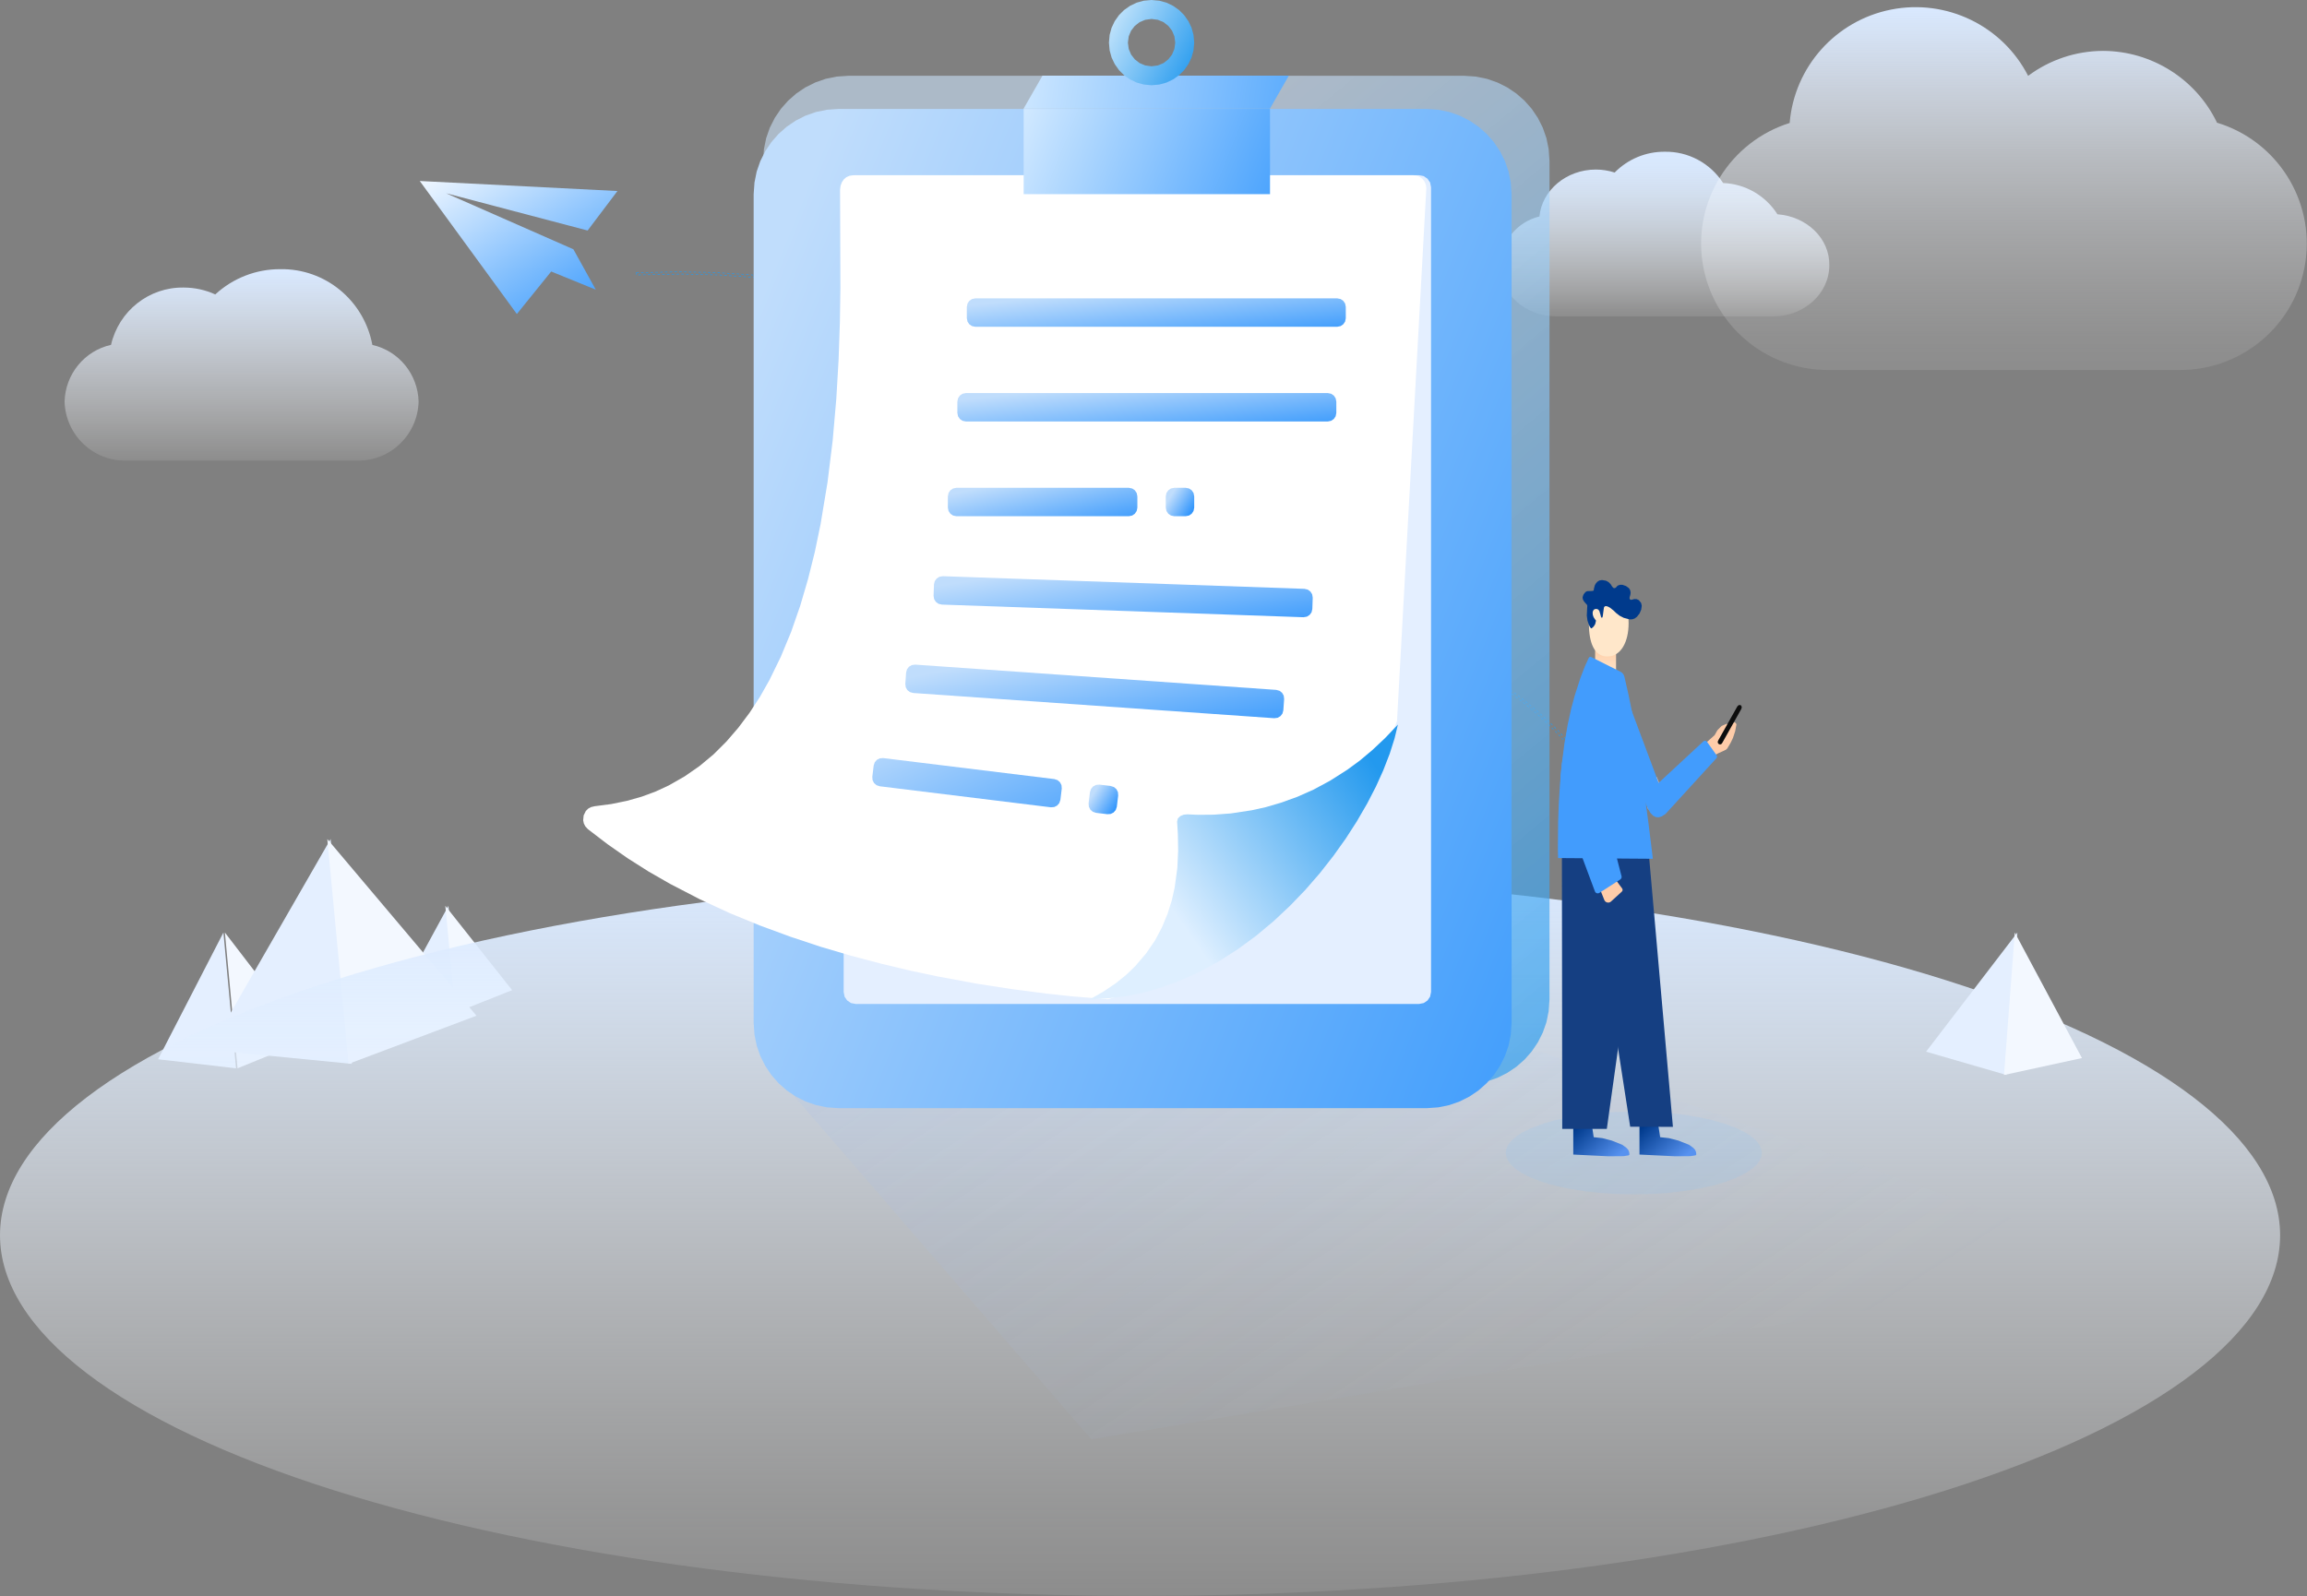 <?xml version="1.0" standalone="no"?><!DOCTYPE svg PUBLIC "-//W3C//DTD SVG 1.1//EN" "http://www.w3.org/Graphics/SVG/1.1/DTD/svg11.dtd"><svg height="2672" node-id="1" sillyvg="true" template-height="2672" template-width="3861" version="1.1" viewBox="0 0 3861 2672" width="3861" xmlns="http://www.w3.org/2000/svg" xmlns:xlink="http://www.w3.org/1999/xlink"><rect x="0" y="0" width="3861" height="2672" fill="#808080" stroke="none"/><defs node-id="131"><linearGradient gradientUnits="userSpaceOnUse" id="paint0_linear_91_436" node-id="48" spreadMethod="pad" x1="404.332" x2="404.332" y1="771.469" y2="450.424"><stop offset="0" stop-color="#ffffff" stop-opacity="0.1"></stop><stop offset="1" stop-color="#d9e9ff"></stop></linearGradient><linearGradient gradientUnits="userSpaceOnUse" id="paint1_linear_91_436" node-id="51" spreadMethod="pad" x1="2786.24" x2="2786.24" y1="529.782" y2="254.018"><stop offset="0" stop-color="#ffffff" stop-opacity="0.1"></stop><stop offset="0.14" stop-color="#f8fbff" stop-opacity="0.27"></stop><stop offset="0.37" stop-color="#edf5ff" stop-opacity="0.52"></stop><stop offset="0.58" stop-color="#e4f0ff" stop-opacity="0.73"></stop><stop offset="0.76" stop-color="#deecff" stop-opacity="0.88"></stop><stop offset="0.91" stop-color="#daeaff" stop-opacity="0.97"></stop><stop offset="1" stop-color="#d9e9ff"></stop></linearGradient><linearGradient gradientUnits="userSpaceOnUse" id="paint2_linear_91_436" node-id="59" spreadMethod="pad" x1="3353.86" x2="3353.86" y1="619.017" y2="11.507"><stop offset="0" stop-color="#ffffff" stop-opacity="0.1"></stop><stop offset="0.09" stop-color="#fefeff" stop-opacity="0.13"></stop><stop offset="0.23" stop-color="#fbfcff" stop-opacity="0.21"></stop><stop offset="0.4" stop-color="#f5f9ff" stop-opacity="0.33"></stop><stop offset="0.59" stop-color="#eef5ff" stop-opacity="0.51"></stop><stop offset="0.79" stop-color="#e4efff" stop-opacity="0.74"></stop><stop offset="1" stop-color="#d9e9ff"></stop></linearGradient><linearGradient gradientUnits="userSpaceOnUse" id="paint3_linear_91_436" node-id="67" spreadMethod="pad" x1="1908" x2="1908" y1="2671.63" y2="1464.22"><stop offset="0" stop-color="#ffffff" stop-opacity="0.1"></stop><stop offset="0.13" stop-color="#fbfdff" stop-opacity="0.19"></stop><stop offset="0.41" stop-color="#f1f7ff" stop-opacity="0.43"></stop><stop offset="0.81" stop-color="#e1eeff" stop-opacity="0.82"></stop><stop offset="1" stop-color="#d9e9ff"></stop></linearGradient><linearGradient gradientUnits="userSpaceOnUse" id="paint4_linear_91_436" node-id="73" spreadMethod="pad" x1="764.726" x2="955.176" y1="269.42" y2="573.041"><stop offset="0" stop-color="#eef6ff"></stop><stop offset="1" stop-color="#3497fc"></stop></linearGradient><linearGradient gradientUnits="userSpaceOnUse" id="paint5_linear_91_436" node-id="76" spreadMethod="pad" x1="890.5" x2="2599.27" y1="-75.414" y2="2560.3"><stop offset="0" stop-color="#5792f0"></stop><stop offset="1" stop-color="#bfd4fa" stop-opacity="0"></stop></linearGradient><linearGradient gradientUnits="userSpaceOnUse" id="paint6_linear_91_436" node-id="79" spreadMethod="pad" x1="2065" x2="3094.53" y1="218.086" y2="1458.02"><stop offset="0" stop-color="#cde5ff" stop-opacity="0.57"></stop><stop offset="1" stop-color="#2399ee" stop-opacity="0.69"></stop></linearGradient><linearGradient gradientUnits="userSpaceOnUse" id="paint7_linear_91_436" node-id="82" spreadMethod="pad" x1="2712.5" x2="988.898" y1="1894.09" y2="1193.84"><stop offset="0" stop-color="#3497fc"></stop><stop offset="1" stop-color="#c0ddfc"></stop></linearGradient><linearGradient gradientUnits="userSpaceOnUse" id="paint8_linear_91_436" node-id="85" spreadMethod="pad" x1="2305.5" x2="1963.16" y1="1286.09" y2="1525.09"><stop offset="0" stop-color="#2399ee"></stop><stop offset="1" stop-color="#deefff"></stop></linearGradient><linearGradient gradientUnits="userSpaceOnUse" id="paint9_linear_91_436" node-id="88" spreadMethod="pad" x1="2366.22" x2="2353.81" y1="547.168" y2="432.193"><stop offset="0" stop-color="#3497fc"></stop><stop offset="1" stop-color="#c0ddfc"></stop></linearGradient><linearGradient gradientUnits="userSpaceOnUse" id="paint10_linear_91_436" node-id="91" spreadMethod="pad" x1="2350.38" x2="2337.97" y1="705.711" y2="590.736"><stop offset="0" stop-color="#3497fc"></stop><stop offset="1" stop-color="#c0ddfc"></stop></linearGradient><linearGradient gradientUnits="userSpaceOnUse" id="paint11_linear_91_436" node-id="94" spreadMethod="pad" x1="1960.45" x2="1936.47" y1="864.305" y2="753.166"><stop offset="0" stop-color="#3497fc"></stop><stop offset="1" stop-color="#c0ddfc"></stop></linearGradient><linearGradient gradientUnits="userSpaceOnUse" id="paint12_linear_91_436" node-id="97" spreadMethod="pad" x1="1993.24" x2="1957.05" y1="856.831" y2="833.93"><stop offset="0" stop-color="#3497fc"></stop><stop offset="1" stop-color="#c0ddfc"></stop></linearGradient><linearGradient gradientUnits="userSpaceOnUse" id="paint13_linear_91_436" node-id="100" spreadMethod="pad" x1="2310.96" x2="2285.42" y1="1033.47" y2="869.488"><stop offset="0" stop-color="#3497fc"></stop><stop offset="1" stop-color="#c0ddfc"></stop></linearGradient><linearGradient gradientUnits="userSpaceOnUse" id="paint14_linear_91_436" node-id="103" spreadMethod="pad" x1="2263" x2="2220.12" y1="1202.59" y2="991.947"><stop offset="0" stop-color="#3497fc"></stop><stop offset="1" stop-color="#c0ddfc"></stop></linearGradient><linearGradient gradientUnits="userSpaceOnUse" id="paint15_linear_91_436" node-id="106" spreadMethod="pad" x1="2032" x2="1879.43" y1="1351.59" y2="1028.91"><stop offset="0" stop-color="#3497fc"></stop><stop offset="1" stop-color="#c0ddfc"></stop></linearGradient><linearGradient gradientUnits="userSpaceOnUse" id="paint16_linear_91_436" node-id="109" spreadMethod="pad" x1="1865.77" x2="1828.1" y1="1355.38" y2="1331.54"><stop offset="0" stop-color="#3497fc"></stop><stop offset="1" stop-color="#c0ddfc"></stop></linearGradient><linearGradient gradientUnits="userSpaceOnUse" id="paint17_linear_91_436" node-id="112" spreadMethod="pad" x1="2192.54" x2="1706.9" y1="269.784" y2="74.738"><stop offset="0" stop-color="#419efd"></stop><stop offset="1" stop-color="#dff0ff"></stop></linearGradient><linearGradient gradientUnits="userSpaceOnUse" id="paint18_linear_91_436" node-id="115" spreadMethod="pad" x1="2229.21" x2="1645.45" y1="155.134" y2="70.419"><stop offset="0" stop-color="#4da4fd"></stop><stop offset="1" stop-color="#dff0ff"></stop></linearGradient><linearGradient gradientUnits="userSpaceOnUse" id="paint19_linear_91_436" node-id="118" spreadMethod="pad" x1="2022.83" x2="1830.32" y1="84.08" y2="-16.453"><stop offset="0" stop-color="#2399ee"></stop><stop offset="1" stop-color="#f0f9ff"></stop></linearGradient><linearGradient gradientUnits="userSpaceOnUse" id="paint20_linear_91_436" node-id="121" spreadMethod="pad" x1="2687.14" x2="2687.14" y1="1084.37" y2="1134"><stop offset="0" stop-color="#ffcda5"></stop><stop offset="1" stop-color="#ffe8d1"></stop></linearGradient><linearGradient gradientUnits="userSpaceOnUse" id="paint21_linear_91_436" node-id="124" spreadMethod="pad" x1="2757.48" x2="2814.86" y1="1879.36" y2="1941.22"><stop offset="0" stop-color="#003a8c"></stop><stop offset="1" stop-color="#5792f0"></stop></linearGradient><linearGradient gradientUnits="userSpaceOnUse" id="paint22_linear_91_436" node-id="127" spreadMethod="pad" x1="2646.52" x2="2703.95" y1="1879.36" y2="1940.54"><stop offset="0" stop-color="#003a8c"></stop><stop offset="1" stop-color="#5792f0"></stop></linearGradient></defs><path d="M 750.42 1516.39 L 767.67 1695.27 L 659.60 1683.38 L 750.42 1516.39 Z" fill="#e4efff" fill-rule="nonzero" node-id="298" stroke="none" target-height="178.88" target-width="108.07" target-x="659.6" target-y="1516.39"></path><path d="M 745.31 1516.39 L 857.11 1657.59 L 762.27 1695.27 L 745.31 1516.39 Z" fill="#f3f8ff" fill-rule="nonzero" node-id="300" stroke="none" target-height="178.88" target-width="111.8" target-x="745.31" target-y="1516.39"></path><path d="M 373.92 1561.11 L 395.02 1788.43 L 264.59 1773.27 L 373.92 1561.11 Z" fill="#e4efff" fill-rule="nonzero" node-id="302" stroke="none" target-height="227.32" target-width="130.43" target-x="264.59" target-y="1561.11"></path><path d="M 376.38 1561.11 L 514.27 1740.77 L 397.51 1788.43 L 376.38 1561.11 Z" fill="#f3f8ff" fill-rule="nonzero" node-id="304" stroke="none" target-height="227.32" target-width="137.89" target-x="376.38" target-y="1561.11"></path><path d="M 553.32 1404.60 L 588.80 1780.98 L 350.30 1757.54 L 553.32 1404.60 Z" fill="#e4efff" fill-rule="nonzero" node-id="306" stroke="none" target-height="376.38" target-width="238.5" target-x="350.3" target-y="1404.6"></path><path d="M 547.80 1404.60 L 797.48 1700.37 L 583.32 1780.98 L 547.80 1404.60 Z" fill="#f3f8ff" fill-rule="nonzero" node-id="308" stroke="none" target-height="376.38" target-width="249.68" target-x="547.8" target-y="1404.6"></path><path d="M 623.19 577.41 C 609.26 502.81 544.12 449.26 468.99 450.63 C 428.78 450.45 389.99 465.50 360.28 492.89 C 343.66 485.29 325.63 481.38 307.37 481.38 C 249.53 480.45 198.89 520.40 185.81 577.30 C 141.35 587.21 109.30 626.42 108.07 672.37 C 109.78 728.30 155.84 772.35 211.22 771.04 L 597.44 771.04 C 652.86 772.42 698.95 728.34 700.59 672.37 C 699.40 626.53 667.50 587.40 623.19 577.41 Z" fill="url(#paint0_linear_91_436)" fill-rule="nonzero" node-id="310" stroke="none" target-height="323.16" target-width="592.52" target-x="108.07" target-y="449.26"></path><path d="M 2974.74 358.73 C 2954.69 327.24 2920.74 307.72 2883.81 306.38 C 2862.31 273.10 2825.45 253.35 2786.21 254.02 C 2754.80 253.72 2724.54 266.24 2702.29 288.82 C 2692.12 285.54 2681.50 283.83 2670.84 283.83 C 2621.42 283.83 2580.62 318.49 2576.41 362.35 C 2538.73 371.44 2511.60 404.79 2510.00 444.03 C 2510.00 491.29 2552.71 529.78 2604.43 529.78 L 2967.10 529.78 C 3019.57 529.78 3061.53 491.29 3061.53 444.03 C 3062.35 399.13 3023.56 362.24 2974.74 358.73 Z" fill="url(#paint1_linear_91_436)" fill-rule="nonzero" node-id="312" stroke="none" target-height="276.43" target-width="552.35" target-x="2510" target-y="253.35"></path><path d="M 3710.15 204.82 C 3674.75 131.89 3600.85 85.46 3519.69 85.19 C 3474.48 85.31 3430.51 99.95 3394.29 126.97 C 3351.21 42.97 3257.60 -2.27 3164.96 16.03 C 3072.28 34.36 3003.00 111.84 2995.17 205.86 C 2895.49 237.31 2833.63 336.62 2849.47 439.85 C 2865.34 543.08 2954.14 619.32 3058.67 619.43 L 3648.40 619.43 C 3753.53 619.62 3842.93 542.74 3858.32 438.88 C 3873.75 334.99 3810.51 235.52 3709.85 205.23 L 3710.15 204.82 Z" fill="url(#paint2_linear_91_436)" fill-rule="nonzero" node-id="314" stroke="none" target-height="621.89" target-width="1040.12" target-x="2833.63" target-y="-2.27"></path><path d="M 3816.00 2067.93 C 3816.00 2228.06 3614.99 2381.59 3257.16 2494.80 C 2899.34 2608.02 2414.03 2671.63 1908.00 2671.63 C 1401.97 2671.63 916.66 2608.02 558.84 2494.80 C 201.01 2381.59 0.00 2228.06 0.00 2067.93 C 0.00 1907.80 201.01 1754.26 558.84 1641.05 C 916.66 1527.84 1401.97 1464.22 1908.00 1464.22 C 2414.03 1464.22 2899.34 1527.84 3257.16 1641.05 C 3614.99 1754.26 3816.00 1907.80 3816.00 2067.93 Z" fill="url(#paint3_linear_91_436)" fill-rule="nonzero" node-id="316" stroke="none" target-height="1207.41" target-width="3816" target-x="0" target-y="1464.22"></path><path d="M 3376.27 1561.11 L 3358.12 1799.61 L 3223.48 1760.56 L 3376.27 1561.11 Z" fill="#e4efff" fill-rule="nonzero" node-id="318" stroke="none" target-height="238.5" target-width="152.79" target-x="3223.48" target-y="1561.11"></path><path d="M 3371.98 1561.11 L 3484.34 1771.25 L 3353.91 1799.61 L 3371.98 1561.11 Z" fill="#f3f8ff" fill-rule="nonzero" node-id="320" stroke="none" target-height="238.5" target-width="130.43" target-x="3353.91" target-y="1561.11"></path><path d="M 1064.96 456.63 L 1133.17 454.99 L 1196.50 456.15 L 1255.17 459.90 L 1309.54 466.06 L 1359.81 474.46 L 1406.36 484.91 L 1449.34 497.33 L 1489.05 511.57 L 1525.74 527.63 L 1559.58 545.31 L 1590.74 564.66 L 1619.44 585.65 L 1645.79 608.34 L 1669.91 632.70 L 1672.35 635.33 L 1677.16 640.67 L 1681.92 645.96 L 1686.69 651.29 L 1691.40 656.62 L 1693.73 659.33 L 1698.44 664.70 L 1705.46 672.93 L 1710.19 678.45 L 1714.96 684.12 L 1722.21 692.76 L 1729.57 701.70 L 1737.16 711.01 L 1742.31 717.36 L 1750.31 727.25 L 1796.46 785.20 L 1802.31 792.45 L 1809.65 801.54 L 1814.89 807.94 L 1819.94 814.03 L 1824.83 819.87 L 1828.02 823.65 L 1832.71 829.17 L 1855.10 854.26 L 1876.12 875.95 L 1897.64 895.99 L 1919.01 913.61 L 1941.25 929.71 L 1964.50 944.31 L 1992.01 959.04 L 2022.10 972.39 L 2055.11 984.36 L 2088.74 994.19 L 2126.27 1002.82 L 2168.05 1010.14 L 2172.20 1010.74 L 2216.37 1018.47 L 2259.43 1028.46 L 2301.35 1040.60 L 2342.57 1054.99 L 2382.35 1071.26 L 2420.64 1089.39 L 2457.94 1109.51 L 2493.41 1131.15 L 2527.10 1154.29 L 2548.85 1170.76 L 2569.02 1187.30 L 2573.32 1191.04 L 2577.58 1194.77 L 2587.90 1204.16 L 2591.91 1207.90 L 2595.83 1211.64 L 2599.70 1215.37 L 2607.20 1222.84 L 2610.78 1226.58 L 2627.67 1245.04 L 2630.78 1248.72 L 2642.31 1263.11 L 2645.01 1266.63 L 2656.59 1283.48 L 2665.46 1298.71 L 2672.38 1313.88 L 2676.45 1326.95 L 2676.74 1328.33 L 2672.99 1329.13 L 2668.64 1314.92 L 2660.91 1298.30 L 2649.00 1278.87 L 2646.62 1275.48 L 2640.33 1266.83 L 2637.68 1263.31 L 2624.50 1247.26 L 2621.33 1243.67 L 2602.36 1223.50 L 2598.68 1219.79 L 2594.90 1216.08 L 2591.03 1212.35 L 2587.11 1208.66 L 2581.08 1203.11 L 2576.96 1199.39 L 2572.80 1195.68 L 2568.54 1191.99 L 2564.19 1188.29 L 2559.83 1184.60 L 2555.37 1180.93 L 2550.82 1177.26 L 2546.22 1173.62 L 2532.11 1162.78 L 2527.26 1159.21 L 2524.86 1157.40 L 2491.70 1134.62 L 2456.82 1113.29 L 2420.15 1093.46 L 2382.46 1075.55 L 2343.42 1059.42 L 2302.90 1045.12 L 2261.66 1033.03 L 2219.36 1023.05 L 2175.97 1015.22 L 2171.64 1014.55 L 2128.66 1007.22 L 2090.04 998.49 L 2055.52 988.54 L 2021.62 976.36 L 1990.75 962.72 L 1962.58 947.60 L 1939.10 932.87 L 1916.68 916.65 L 1895.19 898.93 L 1873.49 878.73 L 1852.30 856.91 L 1829.79 831.66 L 1826.68 827.98 L 1821.86 822.35 L 1816.97 816.47 L 1813.62 812.43 L 1808.46 806.13 L 1804.87 801.77 L 1799.30 794.88 L 1783.95 775.67 L 1755.62 740.05 L 1747.35 729.69 L 1739.35 719.80 L 1734.20 713.45 L 1726.64 704.20 L 1719.24 695.25 L 1714.44 689.48 L 1709.63 683.75 L 1707.27 680.99 L 1700.21 672.66 L 1695.51 667.24 L 1690.85 661.87 L 1686.14 656.50 L 1681.47 651.17 L 1676.70 645.89 L 1671.93 640.60 L 1667.08 635.25 L 1643.38 611.33 L 1617.50 589.04 L 1589.30 568.31 L 1558.68 549.22 L 1525.49 531.72 L 1489.49 515.90 L 1450.48 501.75 L 1408.31 489.39 L 1362.62 478.96 L 1313.31 470.50 L 1260.02 464.24 L 1202.48 460.30 L 1140.48 458.84 L 1073.62 460.09 L 1065.12 460.45 L 1064.96 456.63 Z" fill="none" node-id="322" stroke="#2399ee" stroke-dasharray="4 4" stroke-linecap="butt" stroke-width="1" target-height="874.14" target-width="1611.78" target-x="1064.96" target-y="454.99"></path><path d="M 922.48 454.52 L 865.01 525.68 L 702.50 303.00 L 1033.37 319.79 L 983.45 385.91 L 746.60 323.56 L 959.60 417.29 L 997.15 484.95 L 922.48 454.52 Z" fill="url(#paint4_linear_91_436)" fill-rule="nonzero" node-id="324" stroke="none" target-height="222.68" target-width="330.87" target-x="702.5" target-y="303"></path><path d="M 1308.36 1810.97 L 2579.10 1760.74 L 3583.50 2116.59 L 1826.50 2409.59 L 1308.36 1810.97 Z" fill="url(#paint5_linear_91_436)" fill-opacity="0.3" fill-rule="nonzero" node-id="326" stroke="none" target-height="648.85" target-width="2275.14" target-x="1308.36" target-y="1760.74"></path><path d="M 2450.38 1815.54 L 1420.00 1815.54 L 1400.40 1814.16 L 1381.90 1810.45 L 1364.40 1804.36 L 1347.84 1796.04 L 1332.72 1785.90 L 1319.02 1773.87 L 1306.93 1760.17 L 1296.75 1745.14 L 1288.38 1728.63 L 1282.29 1711.17 L 1278.53 1692.77 L 1277.16 1673.22 L 1277.16 269.14 L 1278.53 249.59 L 1282.29 231.18 L 1288.38 213.77 L 1296.75 197.26 L 1306.93 182.19 L 1319.02 168.53 L 1332.72 156.50 L 1347.84 146.32 L 1364.40 138.04 L 1381.90 131.95 L 1400.40 128.19 L 1420.00 126.86 L 2450.38 126.86 L 2470.03 128.19 L 2488.48 131.95 L 2505.99 138.04 L 2522.59 146.32 L 2537.67 156.50 L 2551.42 168.53 L 2563.50 182.19 L 2573.68 197.26 L 2582.00 213.77 L 2588.09 231.18 L 2591.85 249.59 L 2593.23 269.14 L 2593.23 1673.22 L 2591.85 1692.77 L 2588.14 1711.17 L 2582.00 1728.63 L 2573.68 1745.14 L 2563.50 1760.17 L 2551.42 1773.87 L 2537.67 1785.90 L 2522.59 1796.04 L 2505.99 1804.36 L 2488.48 1810.45 L 2470.03 1814.16 L 2450.38 1815.54 Z" fill="url(#paint6_linear_91_436)" fill-rule="nonzero" node-id="328" stroke="none" target-height="1688.68" target-width="1316.07" target-x="1277.16" target-y="126.86"></path><path d="M 2387.50 1855.16 L 1403.64 1855.16 L 1384.09 1853.79 L 1365.68 1850.03 L 1348.22 1843.94 L 1331.72 1835.61 L 1316.68 1825.43 L 1302.98 1813.30 L 1290.95 1799.60 L 1280.82 1784.48 L 1272.49 1767.92 L 1266.40 1750.37 L 1262.69 1731.92 L 1261.31 1712.27 L 1261.31 325.22 L 1262.69 305.58 L 1266.40 287.12 L 1272.49 269.62 L 1280.82 253.01 L 1290.95 237.94 L 1302.98 224.19 L 1316.68 212.11 L 1331.72 201.93 L 1348.22 193.55 L 1365.68 187.47 L 1384.09 183.71 L 1403.64 182.33 L 2387.50 182.33 L 2407.05 183.71 L 2425.46 187.47 L 2442.87 193.55 L 2459.42 201.93 L 2474.45 212.11 L 2488.10 224.19 L 2500.19 237.94 L 2510.32 253.01 L 2518.64 269.62 L 2524.73 287.12 L 2528.44 305.58 L 2529.82 325.22 L 2529.82 1712.32 L 2528.44 1731.96 L 2524.73 1750.42 L 2518.64 1767.92 L 2510.32 1784.53 L 2500.19 1799.60 L 2488.10 1813.30 L 2474.45 1825.43 L 2459.42 1835.61 L 2442.87 1843.94 L 2425.46 1850.03 L 2407.05 1853.79 L 2387.50 1855.16 Z" fill="url(#paint7_linear_91_436)" fill-rule="nonzero" node-id="330" stroke="none" target-height="1672.83" target-width="1268.51" target-x="1261.31" target-y="182.33"></path><path d="M 2374.89 1680.73 L 1432.09 1680.73 L 1424.19 1679.16 L 1417.86 1674.88 L 1413.53 1668.56 L 1411.96 1660.66 L 1411.96 313.43 L 1413.53 305.53 L 1417.86 299.21 L 1424.19 294.93 L 1432.09 293.36 L 2374.89 293.36 L 2382.79 294.93 L 2389.11 299.21 L 2393.44 305.53 L 2395.01 313.43 L 2395.01 1660.66 L 2393.39 1668.56 L 2389.11 1674.88 L 2382.79 1679.16 L 2374.89 1680.73 Z" fill="#e4efff" fill-rule="nonzero" node-id="332" stroke="none" target-height="1387.37" target-width="983.05" target-x="1411.96" target-y="293.36"></path><path d="M 1853.78 1672.84 L 1793.65 1667.89 L 1750.65 1663.28 L 1695.23 1656.09 L 1636.39 1647.01 L 1568.70 1634.50 L 1522.89 1624.79 L 1474.71 1613.28 L 1424.19 1599.92 L 1374.15 1585.17 L 1323.34 1568.33 L 1271.78 1549.35 L 1221.02 1528.52 L 1170.98 1505.30 L 1121.65 1479.76 L 1085.50 1459.02 L 1050.49 1436.80 L 1016.67 1413.16 L 983.90 1388.05 L 979.66 1383.48 L 977.09 1378.53 L 976.00 1373.16 L 976.81 1365.02 L 980.38 1357.74 L 984.18 1353.84 L 988.94 1351.18 L 994.98 1349.71 L 1022.95 1346.04 L 1049.21 1340.67 L 1073.94 1333.68 L 1097.20 1325.07 L 1119.18 1314.89 L 1145.82 1299.71 L 1170.70 1282.44 L 1193.96 1263.08 L 1215.65 1241.49 L 1235.63 1218.32 L 1254.27 1193.49 L 1271.68 1166.85 L 1287.81 1138.31 L 1306.89 1099.16 L 1324.06 1057.78 L 1339.23 1014.11 L 1352.27 969.68 L 1363.63 924.21 L 1373.29 877.64 L 1384.95 807.33 L 1393.55 737.60 L 1399.60 668.34 L 1403.45 602.84 L 1405.64 539.00 L 1406.49 482.06 L 1406.16 384.07 L 1405.92 317.62 L 1406.78 310.91 L 1408.87 305.25 L 1412.11 300.39 L 1416.44 296.64 L 1421.72 294.26 L 1428.23 293.36 L 2365.47 293.36 L 2371.37 294.16 L 2376.36 296.31 L 2380.79 299.68 L 2384.17 304.11 L 2386.26 309.15 L 2387.12 315.05 L 2338.02 1207.19 L 2334.27 1216.75 L 2329.37 1225.60 L 1969.94 1627.89 L 1966.99 1629.79 L 1956.81 1634.59 L 1929.08 1646.06 L 1896.35 1658.71 L 1868.05 1668.84 L 1853.78 1672.84 Z" fill="#ffffff" fill-rule="evenodd" node-id="334" stroke="none" target-height="1379.48" target-width="1411.12" target-x="976" target-y="293.36"></path><path d="M 1987.26 1363.26 L 2005.09 1364.07 L 2031.35 1363.83 L 2059.89 1361.74 L 2094.81 1356.46 L 2118.40 1351.23 L 2143.90 1343.76 L 2171.44 1333.82 L 2198.13 1321.97 L 2225.95 1306.99 L 2255.11 1288.44 L 2275.71 1273.31 L 2296.59 1255.80 L 2317.90 1235.78 L 2339.55 1212.99 L 2333.93 1236.21 L 2325.85 1261.70 L 2315.00 1289.67 L 2302.68 1316.93 L 2287.98 1345.38 L 2270.76 1375.06 L 2252.21 1403.88 L 2231.61 1432.76 L 2208.88 1461.77 L 2184.71 1489.60 L 2158.88 1516.43 L 2131.25 1542.31 L 2102.23 1566.57 L 2071.78 1588.88 L 2039.91 1609.28 L 2006.76 1627.36 L 1972.46 1642.68 L 1936.93 1655.28 L 1909.67 1662.66 L 1881.84 1668.03 L 1853.40 1671.41 L 1824.19 1672.84 L 1847.36 1659.56 L 1867.57 1645.86 L 1885.03 1631.78 L 1900.02 1617.28 L 1918.33 1595.82 L 1933.08 1574.23 L 1944.63 1552.49 L 1954.05 1529.65 L 1961.09 1507.39 L 1965.95 1485.70 L 1970.37 1453.21 L 1971.75 1424.20 L 1971.27 1396.70 L 1969.99 1375.25 L 1971.32 1370.02 L 1975.46 1366.11 L 1981.17 1363.83 L 1987.26 1363.26 Z" fill="url(#paint8_linear_91_436)" fill-rule="nonzero" node-id="336" stroke="none" target-height="459.85" target-width="515.36" target-x="1824.19" target-y="1212.99"></path><path d="M 1632.35 499.47 L 2238.04 499.47 L 2243.65 500.61 L 2248.12 503.65 L 2251.17 508.13 L 2252.31 513.74 L 2252.31 532.77 L 2251.17 538.38 L 2248.12 542.85 L 2243.65 545.90 L 2238.04 547.04 L 1632.35 547.04 L 1626.74 545.90 L 1622.26 542.85 L 1619.22 538.38 L 1618.08 532.77 L 1618.08 513.74 L 1619.22 508.13 L 1622.26 503.65 L 1626.74 500.61 L 1632.35 499.47 Z" fill="url(#paint9_linear_91_436)" fill-rule="nonzero" node-id="338" stroke="none" target-height="47.57" target-width="634.23" target-x="1618.08" target-y="499.47"></path><path d="M 1616.51 658.01 L 2222.20 658.01 L 2227.81 659.15 L 2232.28 662.20 L 2235.32 666.72 L 2236.47 672.28 L 2236.47 691.31 L 2235.32 696.92 L 2232.28 701.39 L 2227.81 704.44 L 2222.20 705.58 L 1616.51 705.58 L 1610.89 704.44 L 1606.42 701.39 L 1603.38 696.92 L 1602.24 691.31 L 1602.24 672.28 L 1603.38 666.72 L 1606.42 662.20 L 1610.89 659.15 L 1616.51 658.01 Z" fill="url(#paint10_linear_91_436)" fill-rule="nonzero" node-id="340" stroke="none" target-height="47.57" target-width="634.23" target-x="1602.24" target-y="658.01"></path><path d="M 1600.62 816.61 L 1889.22 816.61 L 1894.83 817.75 L 1899.30 820.79 L 1902.35 825.26 L 1903.49 830.88 L 1903.49 849.90 L 1902.35 855.47 L 1899.30 859.99 L 1894.83 863.03 L 1889.22 864.17 L 1600.62 864.17 L 1595.05 863.03 L 1590.54 859.99 L 1587.49 855.47 L 1586.35 849.90 L 1586.35 830.88 L 1587.49 825.26 L 1590.54 820.79 L 1595.05 817.75 L 1600.62 816.61 Z" fill="url(#paint11_linear_91_436)" fill-rule="nonzero" node-id="342" stroke="none" target-height="47.56" target-width="317.14" target-x="1586.35" target-y="816.61"></path><path d="M 1965.33 816.61 L 1984.35 816.61 L 1989.97 817.75 L 1994.44 820.79 L 1997.48 825.26 L 1998.62 830.88 L 1998.62 849.90 L 1997.48 855.47 L 1994.44 859.99 L 1989.97 863.03 L 1984.35 864.17 L 1965.33 864.17 L 1959.71 863.03 L 1955.24 859.99 L 1952.20 855.47 L 1951.06 849.90 L 1951.06 830.88 L 1952.20 825.26 L 1955.24 820.79 L 1959.71 817.75 L 1965.33 816.61 Z" fill="url(#paint12_linear_91_436)" fill-rule="nonzero" node-id="344" stroke="none" target-height="47.56" target-width="47.56" target-x="1951.06" target-y="816.61"></path><path d="M 1577.88 964.59 L 2183.19 985.76 L 2188.76 987.09 L 2193.13 990.28 L 2196.03 994.84 L 2196.98 1000.50 L 2196.32 1019.53 L 2194.99 1025.05 L 2191.75 1029.43 L 2187.19 1032.33 L 2181.53 1033.28 L 1576.22 1012.11 L 1570.65 1010.78 L 1566.28 1007.59 L 1563.37 1003.02 L 1562.42 997.36 L 1563.09 978.34 L 1564.42 972.82 L 1567.66 968.44 L 1572.22 965.54 L 1577.88 964.59 Z" fill="url(#paint13_linear_91_436)" fill-rule="nonzero" node-id="346" stroke="none" target-height="68.69" target-width="634.56" target-x="1562.42" target-y="964.59"></path><path d="M 1531.69 1112.62 L 2135.91 1154.91 L 2141.42 1156.44 L 2145.71 1159.77 L 2148.42 1164.47 L 2149.13 1170.13 L 2147.80 1189.11 L 2146.28 1194.63 L 2142.95 1198.87 L 2138.24 1201.63 L 2132.58 1202.34 L 1528.36 1160.10 L 1522.85 1158.58 L 1518.56 1155.25 L 1515.85 1150.54 L 1515.14 1144.88 L 1516.47 1125.90 L 1517.99 1120.38 L 1521.32 1116.10 L 1526.03 1113.39 L 1531.69 1112.62 Z" fill="url(#paint14_linear_91_436)" fill-rule="nonzero" node-id="348" stroke="none" target-height="89.72" target-width="633.99" target-x="1515.14" target-y="1112.62"></path><path d="M 1478.13 1269.08 L 1764.54 1304.23 L 1769.96 1306.04 L 1774.05 1309.61 L 1776.53 1314.46 L 1776.96 1320.17 L 1774.67 1339.05 L 1772.82 1344.43 L 1769.30 1348.52 L 1764.45 1350.99 L 1758.74 1351.47 L 1472.33 1316.27 L 1466.91 1314.46 L 1462.81 1310.89 L 1460.34 1306.09 L 1459.91 1300.38 L 1462.20 1281.49 L 1464.00 1276.07 L 1467.57 1271.98 L 1472.42 1269.51 L 1478.13 1269.08 Z" fill="url(#paint15_linear_91_436)" fill-rule="nonzero" node-id="350" stroke="none" target-height="82.39" target-width="317.05" target-x="1459.91" target-y="1269.08"></path><path d="M 1840.08 1313.50 L 1858.96 1315.83 L 1864.39 1317.64 L 1868.48 1321.21 L 1870.95 1326.06 L 1871.38 1331.72 L 1869.10 1350.61 L 1867.29 1356.03 L 1863.72 1360.12 L 1858.87 1362.59 L 1853.16 1363.02 L 1834.28 1360.74 L 1828.85 1358.93 L 1824.76 1355.36 L 1822.34 1350.51 L 1821.86 1344.80 L 1824.19 1325.92 L 1826.00 1320.54 L 1829.57 1316.45 L 1834.42 1313.98 L 1840.08 1313.50 Z" fill="url(#paint16_linear_91_436)" fill-rule="nonzero" node-id="352" stroke="none" target-height="49.52" target-width="49.52" target-x="1821.86" target-y="1313.5"></path><path d="M 1713.21 182.33 L 2125.49 182.33 L 2125.49 325.03 L 1713.21 325.03 L 1713.21 182.33 Z" fill="url(#paint17_linear_91_436)" fill-rule="nonzero" node-id="354" stroke="none" target-height="142.7" target-width="412.28" target-x="1713.21" target-y="182.33"></path><path d="M 1744.73 126.59 L 2157.00 126.59 L 2125.28 182.05 L 1713.00 182.05 L 1744.73 126.59 Z" fill="url(#paint18_linear_91_436)" fill-rule="nonzero" node-id="356" stroke="none" target-height="55.46" target-width="444" target-x="1713" target-y="126.59"></path><path d="M 1927.27 0.00 L 1940.31 1.19 L 1952.25 4.47 L 1963.28 9.75 L 1973.32 16.84 L 1981.79 25.31 L 1988.87 35.34 L 1994.15 46.38 L 1997.44 58.32 L 1998.62 71.35 L 1997.44 84.39 L 1994.15 96.33 L 1988.87 107.36 L 1981.79 117.40 L 1973.32 125.87 L 1963.28 132.95 L 1952.25 138.23 L 1940.31 141.52 L 1927.27 142.71 L 1914.24 141.52 L 1902.30 138.23 L 1891.26 132.95 L 1881.23 125.87 L 1872.76 117.40 L 1865.67 107.36 L 1860.39 96.33 L 1857.11 84.39 L 1855.92 71.35 L 1857.11 58.32 L 1860.39 46.38 L 1865.67 35.34 L 1872.76 25.31 L 1881.23 16.84 L 1891.26 9.75 L 1902.30 4.47 L 1914.24 1.19 L 1927.27 0.00 Z M 1927.27 31.73 L 1916.66 33.16 L 1907.25 37.10 L 1899.25 43.33 L 1893.02 51.33 L 1889.07 60.74 L 1887.65 71.35 L 1889.07 81.96 L 1893.02 91.38 L 1899.25 99.37 L 1907.25 105.60 L 1916.66 109.55 L 1927.27 110.98 L 1937.88 109.55 L 1947.30 105.60 L 1955.29 99.37 L 1961.52 91.38 L 1965.47 81.96 L 1966.90 71.35 L 1965.47 60.74 L 1961.52 51.33 L 1955.29 43.33 L 1947.30 37.10 L 1937.88 33.16 L 1927.27 31.73 Z" fill="url(#paint19_linear_91_436)" fill-rule="nonzero" node-id="358" stroke="none" target-height="142.71" target-width="142.7" target-x="1855.92" target-y="0"></path><path d="M 2520.00 1930.09 L 2521.03 1936.77 L 2523.94 1943.40 L 2529.04 1950.12 L 2536.85 1957.11 L 2548.33 1964.61 L 2563.42 1971.98 L 2582.75 1979.14 L 2602.51 1984.82 L 2625.10 1989.80 L 2650.91 1994.01 L 2676.75 1996.96 L 2704.53 1998.78 L 2734.32 1999.48 L 2764.11 1998.78 L 2791.89 1996.96 L 2817.73 1994.01 L 2843.54 1989.80 L 2866.13 1984.82 L 2885.89 1979.14 L 2905.22 1971.98 L 2920.31 1964.56 L 2931.79 1957.11 L 2939.59 1950.12 L 2944.70 1943.40 L 2947.61 1936.77 L 2948.64 1930.09 L 2947.61 1923.41 L 2944.70 1916.77 L 2939.59 1910.05 L 2931.79 1903.07 L 2920.31 1895.57 L 2905.22 1888.19 L 2885.89 1881.04 L 2866.13 1875.36 L 2843.54 1870.37 L 2817.73 1866.16 L 2791.89 1863.21 L 2764.11 1861.39 L 2734.32 1860.70 L 2704.53 1861.39 L 2676.75 1863.21 L 2650.91 1866.16 L 2625.10 1870.37 L 2602.51 1875.36 L 2582.75 1881.04 L 2563.42 1888.19 L 2548.33 1895.57 L 2536.85 1903.07 L 2529.04 1910.05 L 2523.94 1916.77 L 2521.03 1923.41 L 2520.00 1930.09 Z" fill="#84c1ff" fill-opacity="0.15" fill-rule="evenodd" node-id="360" stroke="none" target-height="138.78" target-width="428.64" target-x="2520" target-y="1860.7"></path><path d="M 2669.64 1077.00 L 2704.64 1077.00 L 2704.64 1134.00 L 2669.64 1134.00 L 2669.64 1077.00 Z" fill="url(#paint20_linear_91_436)" fill-rule="evenodd" node-id="362" stroke="none" target-height="57" target-width="35" target-x="2669.64" target-y="1077"></path><path d="M 2774.81 1880.44 L 2778.46 1903.74 L 2793.04 1905.33 L 2809.08 1909.46 L 2826.88 1916.51 L 2834.00 1921.67 L 2836.98 1925.02 L 2838.48 1928.68 L 2838.96 1932.80 L 2837.55 1934.14 L 2829.16 1935.47 L 2803.19 1935.68 L 2743.83 1932.80 L 2743.83 1871.89 L 2774.81 1880.44 Z" fill="url(#paint21_linear_91_436)" fill-rule="nonzero" node-id="364" stroke="none" target-height="63.79" target-width="95.13" target-x="2743.83" target-y="1871.89"></path><path d="M 2663.65 1880.44 L 2667.25 1903.74 L 2681.67 1905.33 L 2697.52 1909.46 L 2715.10 1916.51 L 2722.14 1921.67 L 2725.09 1925.02 L 2726.57 1928.68 L 2727.04 1932.80 L 2725.66 1934.14 L 2717.36 1935.47 L 2691.70 1935.68 L 2633.04 1932.80 L 2633.04 1871.89 L 2663.65 1880.44 Z" fill="url(#paint22_linear_91_436)" fill-rule="nonzero" node-id="366" stroke="none" target-height="63.79" target-width="94" target-x="2633.04" target-y="1871.89"></path><path d="M 2759.71 1432.06 L 2799.79 1886.44 L 2728.29 1886.23 L 2658.78 1436.91 L 2759.71 1432.06 Z" fill="#153f82" fill-rule="nonzero" node-id="368" stroke="none" target-height="454.38" target-width="141.01" target-x="2658.78" target-y="1432.06"></path><path d="M 2752.79 1435.38 L 2689.17 1889.80 L 2614.57 1889.80 L 2614.01 1433.18 L 2752.79 1435.38 Z" fill="#153f82" fill-rule="nonzero" node-id="370" stroke="none" target-height="456.62" target-width="138.78" target-x="2614.01" target-y="1433.18"></path><path d="M 2772.84 1300.87 L 2777.57 1312.74 L 2869.56 1230.72 L 2874.29 1222.42 L 2881.33 1215.28 L 2889.62 1211.71 L 2891.38 1212.23 L 2892.62 1213.00 L 2893.14 1214.08 L 2891.38 1217.91 L 2889.62 1220.01 L 2886.05 1224.79 L 2885.15 1226.55 L 2885.32 1226.98 L 2886.05 1227.15 L 2888.42 1227.15 L 2889.27 1226.16 L 2893.14 1221.22 L 2899.07 1211.71 L 2900.27 1210.21 L 2901.69 1209.39 L 2903.75 1209.35 L 2905.47 1211.24 L 2906.11 1212.87 L 2903.92 1224.40 L 2900.23 1235.50 L 2896.45 1243.41 L 2891.98 1250.94 L 2890.65 1253.13 L 2888.72 1254.94 L 2884.89 1256.87 L 2876.05 1260.83 L 2867.50 1265.39 L 2863.63 1267.58 L 2788.17 1353.17 L 2786.03 1355.58 L 2780.96 1360.09 L 2777.91 1361.94 L 2775.20 1362.67 L 2770.78 1362.11 L 2766.61 1360.39 L 2760.09 1355.71 L 2757.51 1353.17 L 2752.79 1308.01 L 2772.84 1300.87 Z" fill="#fecca9" fill-rule="nonzero" node-id="372" stroke="none" target-height="153.32" target-width="153.32" target-x="2752.79" target-y="1209.35"></path><path d="M 2714.22 1145.55 L 2775.94 1310.50 L 2850.80 1241.10 C 2852.57 1239.45 2855.38 1239.74 2856.78 1241.71 L 2872.90 1264.37 C 2873.99 1265.90 2873.87 1267.99 2872.59 1269.38 L 2787.51 1362.53 L 2781.25 1366.67 L 2775.94 1368.27 L 2771.23 1367.88 L 2766.70 1365.59 L 2762.17 1360.94 L 2757.51 1353.01 L 2749.61 1333.56 L 2731.61 1282.99 L 2696.83 1178.92 L 2714.22 1145.55 Z" fill="#429cfd" fill-rule="evenodd" node-id="374" stroke="none" target-height="222.72" target-width="177.16" target-x="2696.83" target-y="1145.55"></path><path d="M 2718.50 1132.52 C 2717.68 1129.08 2715.37 1126.18 2712.21 1124.59 L 2663.02 1099.94 C 2661.50 1099.18 2659.65 1099.83 2658.95 1101.37 L 2652.42 1115.62 L 2645.07 1134.66 L 2635.28 1165.05 L 2629.43 1186.88 L 2623.70 1213.06 L 2618.28 1244.18 L 2613.79 1279.60 L 2610.71 1313.82 L 2608.70 1347.05 L 2607.72 1375.50 L 2607.29 1419.60 L 2607.59 1436.45 L 2619.34 1436.54 L 2648.74 1436.75 L 2686.90 1437.05 L 2725.11 1437.36 L 2754.46 1437.57 L 2766.21 1437.66 L 2764.29 1421.58 L 2758.95 1378.51 L 2750.70 1316.05 L 2740.15 1241.78 L 2733.01 1199.95 L 2725.53 1163.20 L 2719.59 1137.06 L 2718.50 1132.52 Z" fill="#429cfd" fill-rule="evenodd" node-id="376" stroke="none" target-height="338.48" target-width="158.92" target-x="2607.29" target-y="1099.18"></path><path d="M 2681.72 1370.51 L 2704.08 1472.61 L 2706.09 1475.50 L 2709.95 1480.80 L 2714.79 1487.30 L 2714.79 1487.30 C 2716.03 1488.94 2715.82 1491.25 2714.30 1492.63 L 2696.21 1509.17 C 2692.60 1512.47 2686.81 1511.15 2684.99 1506.61 L 2677.01 1486.66 L 2647.58 1379.89 L 2681.72 1370.51 Z" fill="#fecca9" fill-rule="nonzero" node-id="378" stroke="none" target-height="141.96" target-width="68.45" target-x="2647.58" target-y="1370.51"></path><path d="M 2703.77 1162.34 L 2678.33 1300.66 L 2678.07 1304.11 L 2677.76 1312.32 L 2678.33 1322.12 L 2681.91 1339.57 L 2688.91 1368.85 L 2697.47 1403.26 L 2705.86 1436.08 L 2712.20 1460.65 L 2713.81 1466.81 C 2714.36 1468.91 2713.50 1471.12 2711.68 1472.29 L 2676.67 1494.75 C 2673.99 1496.47 2670.41 1495.28 2669.29 1492.30 L 2667.80 1488.33 L 2658.58 1463.59 L 2646.34 1430.68 L 2633.71 1396.35 L 2623.35 1367.42 L 2617.80 1350.71 L 2614.35 1335.29 L 2611.77 1319.70 L 2611.86 1312.71 L 2611.77 1298.24 L 2613.87 1279.15 L 2619.33 1247.54 L 2626.28 1212.39 L 2631.31 1190.41 L 2635.46 1174.48 L 2637.21 1168.30" fill="#429cfd" fill-rule="evenodd" node-id="380" stroke="none" target-height="334.13" target-width="102.59" target-x="2611.77" target-y="1162.34"></path><path d="M 2913.35 1180.47 L 2910.12 1180.25 L 2907.69 1182.48 L 2875.65 1239.54 L 2874.77 1241.73 L 2875.19 1244.00 L 2876.70 1245.72 L 2878.84 1246.28 L 2880.93 1245.55 L 2882.36 1243.70 L 2914.39 1186.61 L 2915.06 1183.30 L 2913.35 1180.47 Z" fill="#0d0d0d" fill-rule="evenodd" node-id="382" stroke="none" target-height="66.03" target-width="40.29" target-x="2874.77" target-y="1180.25"></path><path d="M 2659.14 1043.50 C 2659.14 1074.15 2667.22 1099.00 2690.14 1099.00 C 2713.06 1099.00 2725.64 1074.15 2725.64 1043.50 C 2725.64 1012.85 2713.06 988.00 2690.14 988.00 C 2667.22 988.00 2659.14 1012.85 2659.14 1043.50 Z" fill="#ffe7ca" fill-rule="nonzero" node-id="384" stroke="none" target-height="111" target-width="66.5" target-x="2659.14" target-y="988"></path><path d="M 2704.67 983.30 L 2706.27 981.36 L 2708.25 979.98 L 2711.57 978.94 L 2715.44 979.05 L 2721.29 981.06 L 2726.21 984.60 L 2728.34 988.14 L 2729.01 992.05 L 2728.60 995.52 L 2727.22 1000.40 L 2727.29 1002.30 L 2728.15 1003.61 L 2729.60 1004.17 L 2732.10 1003.72 L 2735.15 1002.82 L 2739.03 1002.94 L 2742.68 1004.61 L 2746.56 1009.35 L 2747.64 1014.08 L 2746.71 1020.56 L 2743.95 1026.97 L 2739.63 1032.53 L 2735.97 1035.28 L 2731.95 1036.74 L 2727.33 1036.89 L 2717.53 1034.31 L 2710.63 1030.77 L 2704.90 1026.34 L 2700.80 1022.35 L 2694.57 1017.36 L 2691.00 1015.46 L 2688.09 1014.64 L 2685.67 1015.05 L 2684.32 1017.13 L 2683.28 1024.66 L 2682.35 1031.89 L 2681.46 1034.05 L 2680.41 1034.13 L 2679.44 1032.64 L 2678.66 1029.47 L 2676.65 1022.72 L 2674.64 1020.27 L 2671.39 1019.26 L 2668.08 1020.12 L 2666.18 1022.39 L 2665.43 1025.52 L 2665.73 1029.40 L 2667.07 1033.20 L 2669.27 1036.59 L 2671.06 1038.94 L 2670.57 1041.32 L 2669.64 1044.93 L 2667.15 1048.89 L 2663.75 1051.90 L 2662.56 1051.68 L 2660.74 1049.18 L 2658.87 1045.34 L 2656.75 1038.53 L 2655.67 1030.40 L 2656.30 1017.51 L 2656.52 1014.19 L 2656.00 1012.48 L 2652.91 1009.12 L 2650.86 1006.66 L 2649.11 1003.42 L 2648.62 999.81 L 2650.26 995.00 L 2653.47 991.09 L 2656.26 989.63 L 2662.93 989.41 L 2666.06 989.15 L 2667.18 988.37 L 2667.74 984.90 L 2669.05 979.94 L 2670.76 976.81 L 2673.37 973.87 L 2676.69 971.78 L 2681.19 971.00 L 2687.83 972.15 L 2692.15 974.50 L 2695.47 977.86 L 2697.67 981.32 L 2699.79 983.97 L 2701.50 984.64 L 2703.26 984.27 L 2704.67 983.30 Z" fill="#003a8c" fill-rule="nonzero" node-id="386" stroke="none" target-height="80.9" target-width="99.02" target-x="2648.62" target-y="971"></path></svg>